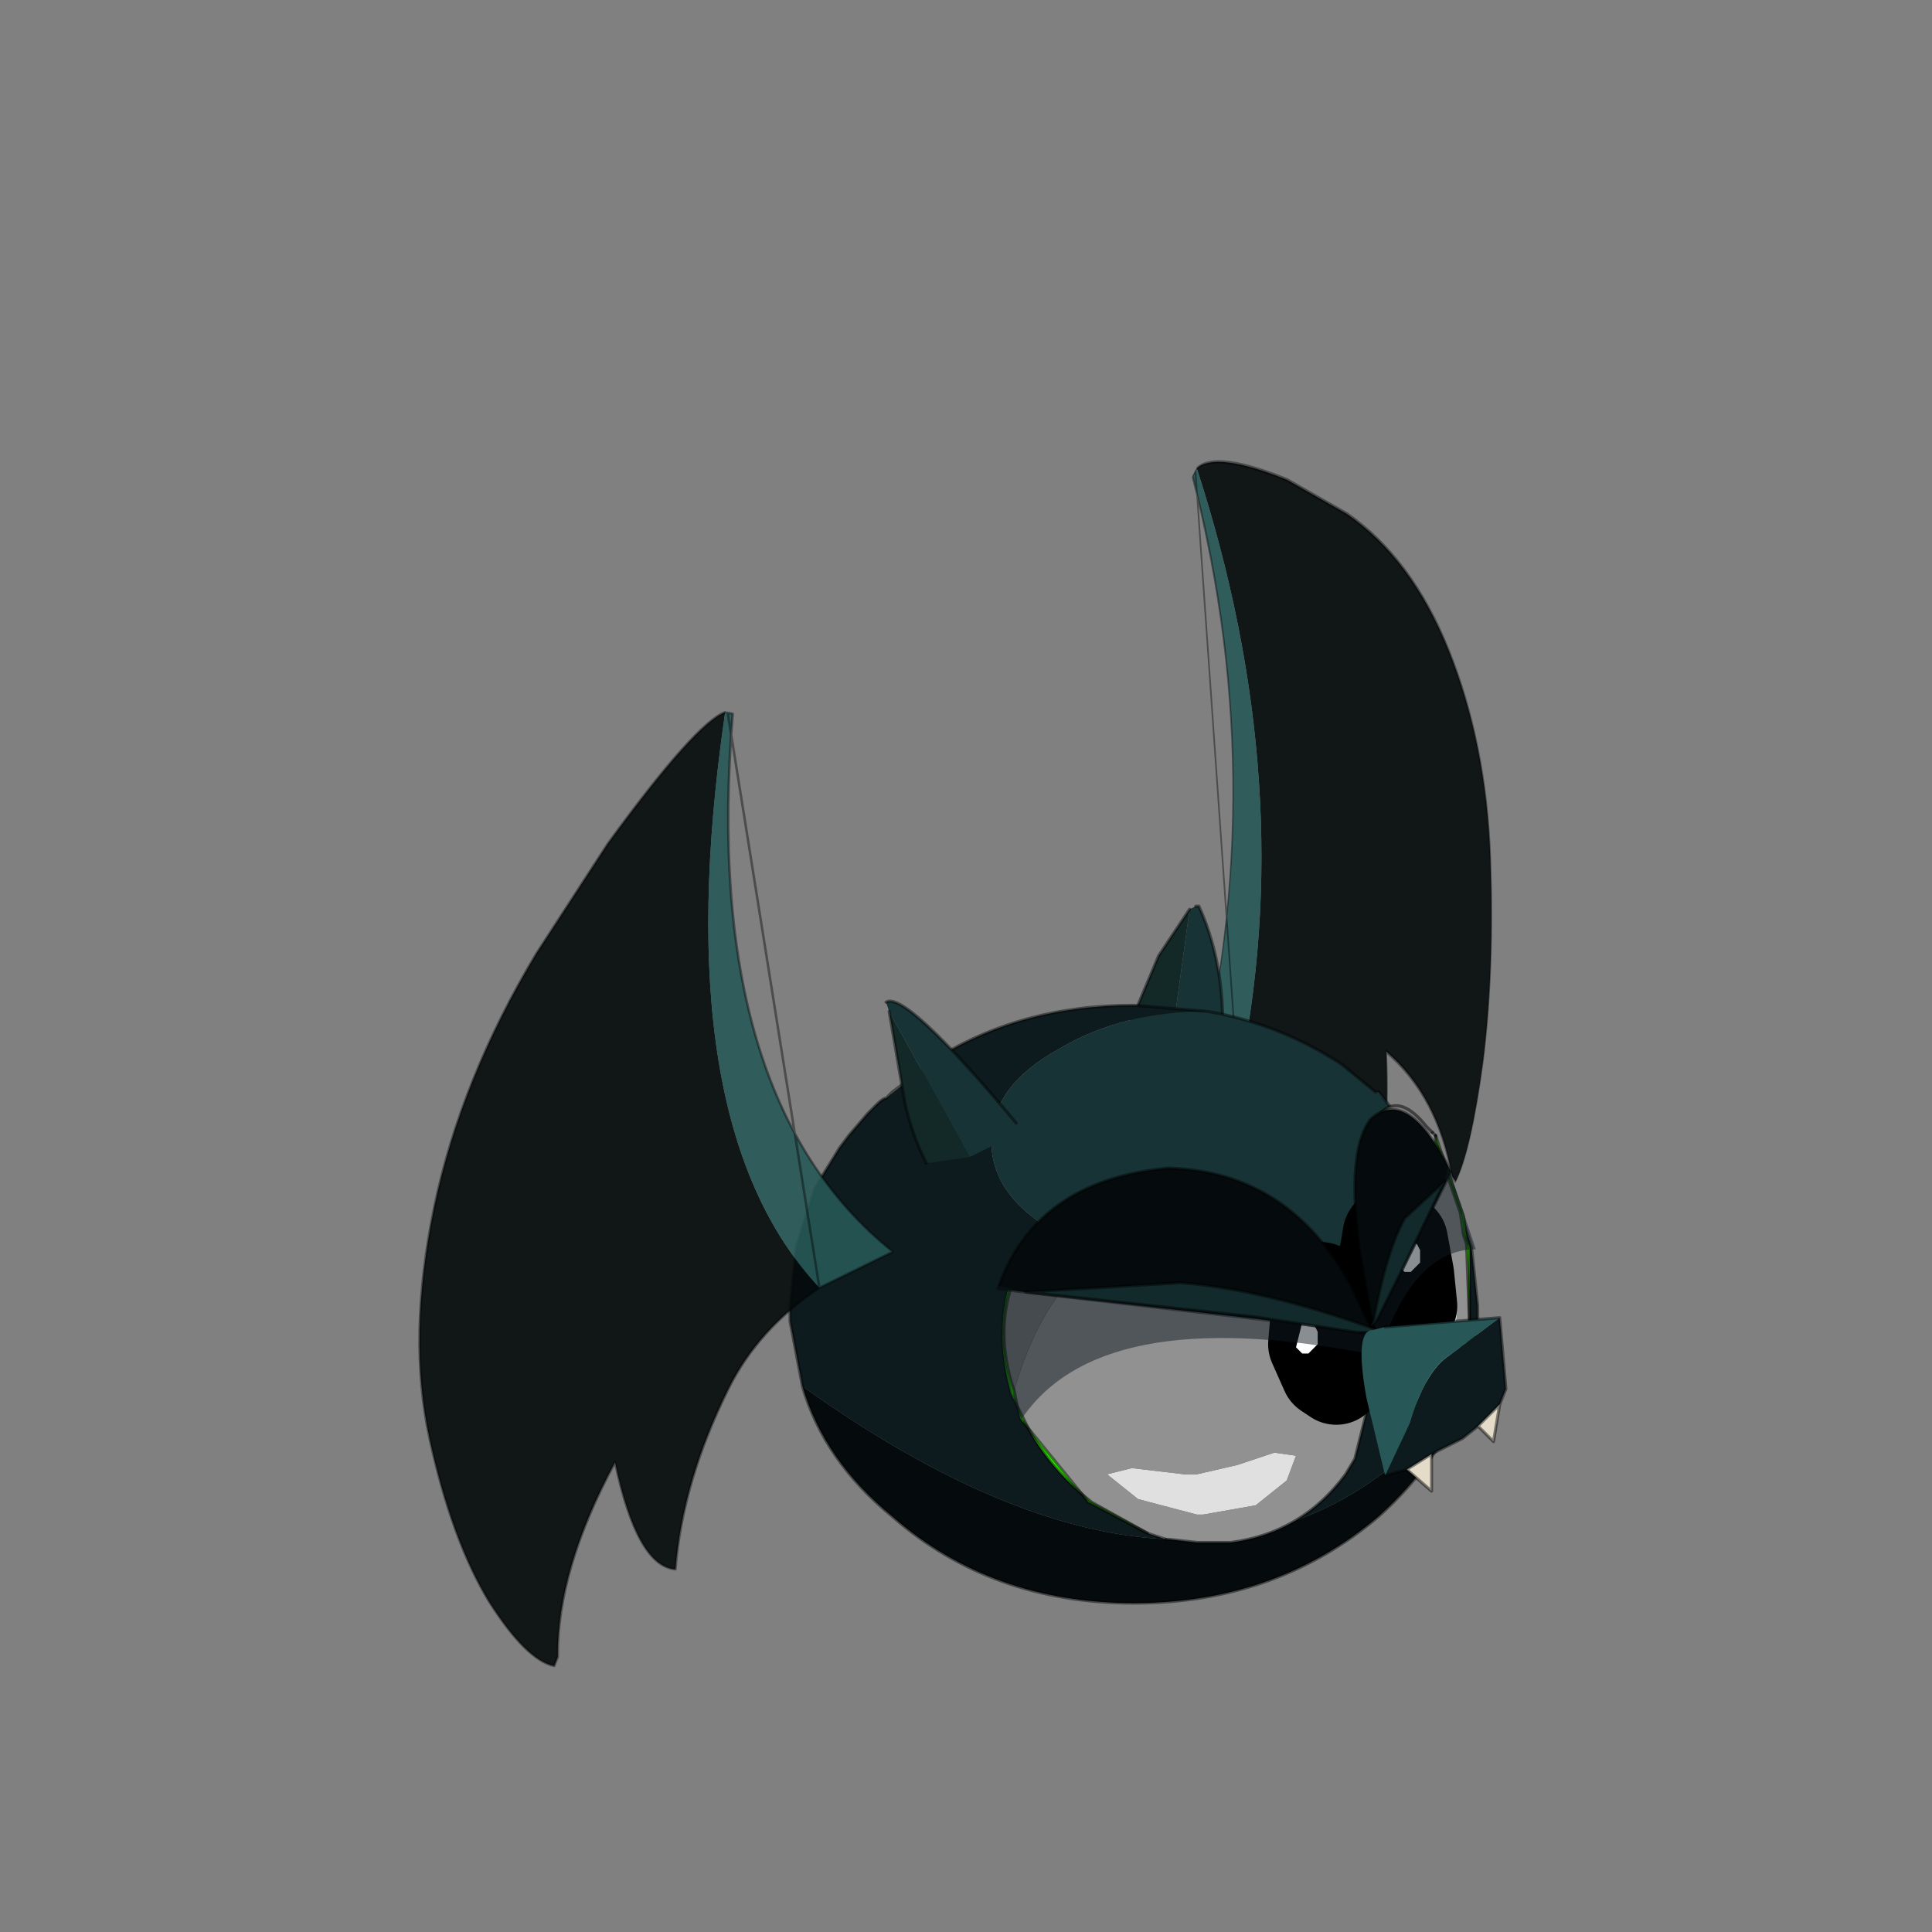 <?xml version="1.0" encoding="UTF-8" standalone="no"?>
<svg xmlns:xlink="http://www.w3.org/1999/xlink" height="440.0px" width="440.0px" xmlns="http://www.w3.org/2000/svg">
  <rect width="100%" height="100%" fill="#808080" stroke="none"/>
  <g transform="matrix(10.0, 0.0, 0.0, 10.0, 0.0, 0.0)">
    <use height="44.0" transform="matrix(0.909, 0.0, 0.0, 0.909, 2.0, 2.0)" width="44.0" xlink:href="#sprite0"/>
  </g>
  <defs>
    <g id="sprite0" transform="matrix(1.0, 0.0, 0.0, 1.0, 0.0, 0.0)">
      <use height="44.0" transform="matrix(1.0, 0.0, 0.0, 1.0, 0.0, 0.0)" width="44.0" xlink:href="#shape0"/>
      <use height="57.3" transform="matrix(0.663, 0.0, 0.0, 0.663, 7.45, 3.0)" width="43.95" xlink:href="#sprite1"/>
    </g>
    <g id="shape0" transform="matrix(1.0, 0.0, 0.0, 1.0, 0.0, 0.0)">
      <path d="M44.0 44.0 L0.0 44.0 0.0 0.0 44.0 0.0 44.0 44.0" fill="#43adca" fill-opacity="0.0" fill-rule="evenodd" stroke="none"/>
    </g>
    <g id="sprite1" transform="matrix(1.0, 0.0, 0.0, 1.0, 0.0, 0.0)">
      <use height="20.35" transform="matrix(-1.044, 2.116, 0.414, 1.459, 35.526, 0.015)" width="9.05" xlink:href="#sprite2"/>
      <use height="11.25" transform="matrix(2.341, 0.0, 0.0, 2.341, 15.3, 26.4)" width="11.1" xlink:href="#sprite4"/>
      <use height="4.9" transform="matrix(2.341, 0.0, 0.0, 2.341, 35.948, 33.9)" width="2.15" xlink:href="#sprite5"/>
      <use height="5.85" transform="matrix(2.341, 0.0, 0.0, 2.341, 23.3, 36.75)" width="6.25" xlink:href="#sprite6"/>
      <use height="4.1" transform="matrix(2.341, 0.0, 0.0, 2.341, 22.8, 36.3)" width="6.4" xlink:href="#sprite7"/>
      <use height="3.75" transform="matrix(2.341, 0.0, 0.0, 2.341, 36.65, 34.1)" width="1.95" xlink:href="#sprite8"/>
      <use height="2.8" transform="matrix(2.341, 0.0, 0.0, 2.341, 36.85, 41.95)" width="2.35" xlink:href="#sprite9"/>
      <use height="20.35" transform="matrix(1.903, 0.389, -0.196, 1.796, 4.0, 17.261)" width="9.05" xlink:href="#sprite2"/>
    </g>
    <g id="sprite2" transform="matrix(1.0, 0.0, 0.0, 1.0, 6.75, 10.45)">
      <use height="20.35" transform="matrix(1.0, 0.0, 0.0, 1.0, -6.75, -10.45)" width="9.05" xlink:href="#sprite3"/>
    </g>
    <g id="sprite3" transform="matrix(1.0, 0.0, 0.0, 1.0, 6.75, 0.4)">
      <use height="20.35" transform="matrix(1.0, 0.0, 0.0, 1.0, -6.75, -0.4)" width="9.05" xlink:href="#shape1"/>
    </g>
    <g id="shape1" transform="matrix(1.0, 0.0, 0.0, 1.0, 6.75, 0.4)">
      <path d="M0.95 11.05 Q-0.15 12.15 -0.6 13.5 -1.3 15.6 -1.25 17.45 -2.0 17.55 -2.65 15.5 -3.55 17.95 -3.35 19.75 L-3.4 19.95 Q-3.95 19.95 -4.8 18.9 -5.65 17.8 -6.3 15.8 -6.95 13.8 -6.7 11.0 -6.45 8.25 -5.25 5.35 L-4.1 2.8 Q-2.65 -0.05 -2.1 -0.4 -2.4 8.3 0.95 11.05" fill="#050b0c" fill-opacity="0.898" fill-rule="evenodd" stroke="none"/>
      <path d="M-2.1 -0.4 L-2.05 -0.4 -1.95 -0.4 Q-1.75 7.65 2.3 10.0 L0.95 11.05 Q-2.4 8.3 -2.1 -0.4" fill="#275857" fill-opacity="0.898" fill-rule="evenodd" stroke="none"/>
      <path d="M0.95 11.05 Q-0.15 12.15 -0.6 13.5 -1.3 15.6 -1.25 17.45 -2.0 17.55 -2.65 15.5 -3.55 17.95 -3.35 19.75 L-3.4 19.95 Q-3.95 19.95 -4.8 18.9 -5.65 17.8 -6.3 15.8 -6.95 13.8 -6.7 11.0 -6.45 8.25 -5.25 5.35 L-4.1 2.8 Q-2.65 -0.05 -2.1 -0.4 M-2.05 -0.4 L-1.95 -0.4 Q-1.75 7.65 2.3 10.0 L0.95 11.05 Z" fill="none" stroke="#000000" stroke-linecap="round" stroke-linejoin="round" stroke-opacity="0.404" stroke-width="0.05"/>
    </g>
    <g id="sprite4" transform="matrix(1.0, 0.0, 0.0, 1.0, 0.0, 0.0)">
      <use height="11.25" transform="matrix(1.0, 0.0, 0.0, 1.0, 0.0, 0.0)" width="11.1" xlink:href="#shape2"/>
    </g>
    <g id="shape2" transform="matrix(1.0, 0.0, 0.0, 1.0, 0.0, 0.0)">
      <path d="M6.1 2.6 L6.45 0.05 6.55 0.0 6.6 0.0 Q7.1 1.1 6.95 2.55 L6.1 2.6" fill="#173335" fill-rule="evenodd" stroke="none"/>
      <path d="M6.45 0.05 L6.1 2.6 5.3 2.35 5.95 0.8 6.45 0.05" fill="#122928" fill-rule="evenodd" stroke="none"/>
      <path d="M6.95 2.55 Q7.1 1.1 6.6 0.0 L6.55 0.0 M6.45 0.05 L5.95 0.8 5.3 2.35" fill="none" stroke="#000000" stroke-linecap="round" stroke-linejoin="round" stroke-opacity="0.451" stroke-width="0.05"/>
      <path d="M2.25 2.55 L2.3 2.5 Q3.7 1.6 5.55 1.6 L6.75 1.7 Q5.35 1.7 4.35 2.3 3.25 2.9 3.25 3.8 3.25 4.7 4.35 5.3 5.45 5.95 6.95 5.95 8.5 5.95 9.6 5.35 L10.6 4.35 10.7 4.55 11.0 5.5 11.1 6.45 11.1 6.7 10.9 7.85 Q7.05 12.65 0.2 7.75 L0.0 6.7 0.0 6.45 0.1 5.5 0.4 4.55 0.8 3.9 0.95 3.7 1.25 3.35 1.4 3.2 Q1.5 3.1 1.55 3.1 L2.25 2.55 1.65 3.0 1.55 3.1 1.65 3.0 2.25 2.55" fill="#0d1b1e" fill-rule="evenodd" stroke="none"/>
      <path d="M9.45 3.0 L9.5 3.0 9.7 3.25 9.45 3.0" fill="#265059" fill-rule="evenodd" stroke="none"/>
      <path d="M0.2 7.75 Q7.05 12.65 10.9 7.85 10.5 8.95 9.5 9.85 7.85 11.25 5.55 11.25 3.25 11.25 1.65 9.85 0.55 8.95 0.2 7.75" fill="#050b0c" fill-rule="evenodd" stroke="none"/>
      <path d="M10.6 4.35 L9.6 5.35 Q8.5 5.95 6.95 5.95 5.45 5.95 4.35 5.3 3.25 4.7 3.25 3.8 3.25 2.9 4.35 2.3 5.35 1.7 6.75 1.7 7.9 1.9 8.9 2.55 L9.45 3.0 9.7 3.25 9.75 3.3 9.95 3.5 10.15 3.75 10.6 4.35" fill="#173335" fill-rule="evenodd" stroke="none"/>
      <path d="M6.75 1.7 L5.55 1.6 Q3.7 1.6 2.3 2.5 L2.25 2.55 1.65 3.0 1.55 3.1 Q1.5 3.1 1.4 3.2 L1.25 3.35 0.95 3.7 0.8 3.9 0.4 4.55 0.1 5.5 0.0 6.45 0.0 6.7 0.2 7.75 Q0.55 8.95 1.65 9.85 3.25 11.25 5.55 11.25 7.85 11.25 9.5 9.85 10.5 8.95 10.9 7.85 L11.1 6.7 11.1 6.45 11.0 5.5 10.7 4.55 10.6 4.35 M6.75 1.7 Q7.9 1.9 8.9 2.55 L9.45 3.0 9.5 3.0 9.7 3.25 9.75 3.3 9.95 3.5 10.15 3.75 10.6 4.35" fill="none" stroke="#000000" stroke-linecap="round" stroke-linejoin="round" stroke-opacity="0.451" stroke-width="0.05"/>
      <path d="M1.6 1.7 L1.55 1.55 Q1.85 1.35 3.65 3.5 L3.4 3.8 2.9 4.05 1.6 1.7" fill="#173335" fill-rule="evenodd" stroke="none"/>
      <path d="M2.9 4.05 L2.2 4.15 Q1.95 3.65 1.85 3.15 L1.6 1.7 2.9 4.05" fill="#122928" fill-rule="evenodd" stroke="none"/>
      <path d="M1.55 1.55 Q1.85 1.35 3.65 3.5 M2.2 4.15 Q1.95 3.65 1.85 3.15 L1.6 1.7" fill="none" stroke="#000000" stroke-linecap="round" stroke-linejoin="round" stroke-opacity="0.451" stroke-width="0.05"/>
    </g>
    <g id="sprite5" transform="matrix(1.0, 0.0, 0.0, 1.0, 0.3, 0.0)">
      <use height="4.9" transform="matrix(1.0, 0.0, 0.0, 1.0, -0.3, 0.0)" width="2.15" xlink:href="#shape3"/>
    </g>
    <g id="shape3" transform="matrix(1.0, 0.0, 0.0, 1.0, 0.3, 0.0)">
      <path d="M0.95 4.8 L1.4 4.75 1.85 3.6 1.8 2.25 1.75 2.1 1.7 1.75 1.3 0.6 1.3 0.5 1.35 0.65 1.75 1.8 1.8 2.15 1.85 2.3 1.85 3.6 Q1.75 4.5 1.45 4.8 1.2 5.05 0.95 4.8" fill="#33ff00" fill-rule="evenodd" stroke="none"/>
      <path d="M1.3 0.5 L1.3 0.6 1.7 1.75 1.75 2.1 1.8 2.25 1.85 3.6 1.4 4.75 0.95 4.8 0.7 4.55 0.65 4.4 0.4 3.8 0.15 3.15 0.15 3.05 Q0.45 0.95 1.25 0.45 L1.3 0.5 M1.55 3.4 L1.4 3.7 1.15 3.95 0.95 3.95 0.85 4.05 0.95 4.35 1.2 4.5 1.45 4.3 1.6 3.8 1.65 3.35 Q1.6 3.2 1.55 3.4" fill="#919191" fill-rule="evenodd" stroke="none"/>
      <path d="M1.55 3.4 Q1.6 3.2 1.65 3.35 L1.6 3.8 1.45 4.3 1.2 4.5 0.95 4.35 0.85 4.05 0.95 3.95 1.15 3.95 1.4 3.7 1.55 3.4" fill="#e0e0e0" fill-rule="evenodd" stroke="none"/>
      <path d="M1.25 0.45 Q0.45 0.95 0.15 3.05 L0.1 2.9 0.05 1.3 Q0.15 0.4 0.45 0.1 0.75 -0.15 1.15 0.35 L1.25 0.45" fill="#7b7b7b" fill-rule="evenodd" stroke="none"/>
      <path d="M1.3 0.5 L1.25 0.45" fill="none" stroke="#000000" stroke-linecap="round" stroke-linejoin="round" stroke-opacity="0.451" stroke-width="0.05"/>
      <path d="M0.95 4.8 Q1.2 5.05 1.45 4.8 1.75 4.5 1.85 3.6 L1.85 2.3 1.8 2.15 1.75 1.8 1.35 0.65 1.3 0.5" fill="none" stroke="#000000" stroke-linecap="round" stroke-linejoin="round" stroke-opacity="0.502" stroke-width="0.05"/>
      <path d="M1.3 0.5 L1.3 0.6 1.7 1.75 1.75 2.1 1.8 2.25 1.85 3.6 1.4 4.75 0.95 4.8 M0.15 3.05 L0.15 3.15 0.4 3.8 0.65 4.4 0.7 4.55 0.95 4.8 M0.15 3.05 L0.1 2.9 0.05 1.3 Q0.15 0.4 0.45 0.1 0.75 -0.15 1.15 0.35 L1.25 0.45" fill="none" stroke="#000000" stroke-linecap="round" stroke-linejoin="round" stroke-opacity="0.498" stroke-width="0.05"/>
      <path d="M0.45 3.0 L0.65 3.45 0.8 3.55 0.9 3.25 0.85 2.75 0.75 2.2 0.55 2.1 0.5 2.4 Q0.4 2.7 0.45 3.0" fill="#000000" fill-rule="evenodd" stroke="none"/>
      <path d="M0.45 3.0 L0.65 3.45 0.8 3.55 0.9 3.25 0.85 2.75 0.75 2.2 0.55 2.1 0.5 2.4 Q0.4 2.7 0.45 3.0 Z" fill="none" stroke="#000000" stroke-linecap="round" stroke-linejoin="round" stroke-width="1.5"/>
      <path d="M0.8 2.7 L0.7 2.6 0.75 2.4 0.8 2.2 1.0 2.25 1.05 2.35 1.05 2.55 0.9 2.7 0.8 2.7" fill="#ffffff" fill-rule="evenodd" stroke="none"/>
    </g>
    <g id="sprite6" transform="matrix(1.0, 0.0, 0.0, 1.0, 0.0, 0.0)">
      <use height="5.85" transform="matrix(1.0, 0.0, 0.0, 1.0, 0.0, 0.0)" width="6.25" xlink:href="#shape4"/>
    </g>
    <g id="shape4" transform="matrix(1.0, 0.0, 0.0, 1.0, 0.0, 0.0)">
      <path d="M2.35 5.7 L1.45 5.2 Q0.7 4.6 0.35 3.85 L0.25 3.65 0.2 3.4 Q1.4 -0.75 5.7 2.0 L5.8 2.3 5.85 2.6 5.9 2.85 5.95 3.5 5.7 4.5 5.55 4.75 Q4.85 5.7 3.7 5.85 L3.65 5.85 3.15 5.85 2.7 5.8 2.65 5.8 2.35 5.7 M3.15 4.75 L2.95 4.75 2.1 4.65 1.7 4.75 2.2 5.15 3.15 5.4 3.25 5.4 4.1 5.25 4.6 4.85 4.75 4.45 4.4 4.4 3.8 4.6 3.15 4.75" fill="#919191" fill-rule="evenodd" stroke="none"/>
      <path d="M1.25 0.35 Q0.8 0.65 0.5 1.1 L0.2 1.6 Q-0.1 2.35 0.15 3.25 L0.2 3.4 0.25 3.65 0.35 3.85 Q0.7 4.6 1.45 5.2 L2.35 5.7 1.4 5.2 0.3 3.85 0.25 3.65 0.15 3.45 0.1 3.25 Q-0.1 2.35 0.15 1.6 L0.45 1.15 1.25 0.35" fill="#33ff00" fill-rule="evenodd" stroke="none"/>
      <path d="M3.15 4.75 L3.8 4.6 4.4 4.4 4.75 4.45 4.6 4.85 4.1 5.25 3.25 5.4 3.15 5.4 2.2 5.15 1.7 4.75 2.1 4.65 2.95 4.75 3.15 4.75" fill="#e0e0e0" fill-rule="evenodd" stroke="none"/>
      <path d="M0.2 3.4 L0.15 3.25 Q-0.1 2.35 0.2 1.6 L0.5 1.1 Q0.8 0.65 1.25 0.35 L2.3 0.0 2.95 0.0 Q3.8 0.1 4.55 0.7 5.3 1.2 5.7 2.0 1.4 -0.75 0.2 3.4" fill="#7b7b7b" fill-rule="evenodd" stroke="none"/>
      <path d="M1.25 0.35 L0.45 1.15 0.15 1.6 Q-0.1 2.35 0.1 3.25 L0.15 3.45 0.25 3.65 0.3 3.85 1.4 5.2 2.35 5.7 M2.3 0.0 L1.25 0.35 M2.65 5.8 L2.35 5.7" fill="none" stroke="#000000" stroke-linecap="round" stroke-linejoin="round" stroke-opacity="0.451" stroke-width="0.05"/>
      <path d="M0.2 3.4 L0.15 3.25 Q-0.1 2.35 0.2 1.6 L0.5 1.1 Q0.8 0.65 1.25 0.35 M2.35 5.7 L1.45 5.2 Q0.7 4.6 0.35 3.85 L0.25 3.65 0.2 3.4 M5.7 2.0 Q5.3 1.2 4.55 0.7 3.8 0.1 2.95 0.0 L2.3 0.0 M5.7 2.0 L5.8 2.3 5.85 2.6 5.9 2.85 5.95 3.5 5.7 4.5 5.55 4.75 Q4.85 5.7 3.7 5.85 L3.65 5.85 3.15 5.85 2.7 5.8 2.65 5.8" fill="none" stroke="#000000" stroke-linecap="round" stroke-linejoin="round" stroke-opacity="0.498" stroke-width="0.05"/>
      <path d="M5.05 2.65 L5.25 3.1 5.4 3.2 5.5 2.9 5.45 2.4 5.35 1.85 5.15 1.75 5.1 2.05 5.05 2.65" fill="#000000" fill-rule="evenodd" stroke="none"/>
      <path d="M5.05 2.65 L5.25 3.1 5.4 3.2 5.5 2.9 5.45 2.4 5.35 1.85 5.15 1.75 5.1 2.05 5.05 2.65 Z" fill="none" stroke="#000000" stroke-linecap="round" stroke-linejoin="round" stroke-width="1.5"/>
      <path d="M4.85 2.8 L4.75 2.7 4.8 2.5 4.85 2.3 5.05 2.35 5.1 2.45 5.1 2.65 4.95 2.8 4.85 2.8" fill="#ffffff" fill-rule="evenodd" stroke="none"/>
    </g>
    <g id="sprite7" transform="matrix(1.0, 0.0, 0.0, 1.0, 0.0, 0.0)">
      <use height="4.1" transform="matrix(1.0, 0.0, 0.0, 1.0, 0.0, 0.0)" width="6.4" xlink:href="#shape5"/>
    </g>
    <g id="shape5" transform="matrix(1.0, 0.0, 0.0, 1.0, 0.0, 0.0)">
      <path d="M5.85 1.9 L6.2 2.65 0.15 1.95 Q0.75 0.2 2.9 0.0 4.85 0.05 5.85 1.9" fill="#050b0c" fill-rule="evenodd" stroke="none"/>
      <path d="M5.85 1.9 L6.2 2.65 0.15 1.95 Q0.75 0.2 2.9 0.0 4.85 0.05 5.85 1.9 Z" fill="none" stroke="#000000" stroke-linecap="round" stroke-linejoin="round" stroke-opacity="0.451" stroke-width="0.05"/>
      <path d="M0.6 2.0 L3.1 1.85 Q4.4 1.95 6.1 2.55 L6.4 2.65 6.15 2.65 5.95 2.65 4.3 2.4 0.6 2.0" fill="#122a2b" fill-rule="evenodd" stroke="none"/>
      <path d="M6.15 2.65 L6.15 3.0 Q1.75 2.15 0.5 4.1 -0.25 3.0 0.15 1.9 L0.6 2.0 4.3 2.4 5.95 2.65 6.15 2.65" fill="#0d1a1f" fill-opacity="0.49" fill-rule="evenodd" stroke="none"/>
      <path d="M0.6 2.0 L3.1 1.85 Q4.4 1.95 6.1 2.55 L6.4 2.65 6.15 2.65 5.95 2.65 4.3 2.4 0.6 2.0 Z" fill="none" stroke="#000000" stroke-linecap="round" stroke-linejoin="round" stroke-opacity="0.451" stroke-width="0.05"/>
    </g>
    <g id="sprite8" transform="matrix(1.0, 0.0, 0.0, 1.0, 0.0, 0.0)">
      <use height="3.75" transform="matrix(1.0, 0.0, 0.0, 1.0, 0.0, 0.0)" width="1.95" xlink:href="#shape6"/>
    </g>
    <g id="shape6" transform="matrix(1.0, 0.0, 0.0, 1.0, 0.0, 0.0)">
      <path d="M1.55 1.0 L0.3 3.5 0.15 2.7 Q-0.2 0.75 0.25 0.15 0.85 -0.4 1.55 1.0" fill="#050b0c" fill-rule="evenodd" stroke="none"/>
      <path d="M1.55 1.0 Q0.85 -0.4 0.25 0.15 -0.2 0.75 0.15 2.7 L0.3 3.5 1.55 1.0 Z" fill="none" stroke="#000000" stroke-linecap="round" stroke-linejoin="round" stroke-opacity="0.451" stroke-width="0.05"/>
      <path d="M1.45 1.15 L0.7 2.7 0.35 3.4 0.3 3.45 0.25 3.5 0.3 3.4 Q0.5 2.3 0.8 1.75 L1.45 1.15" fill="#122a2b" fill-rule="evenodd" stroke="none"/>
      <path d="M1.45 1.15 L1.5 0.9 1.95 2.25 Q1.0 2.25 0.45 3.75 L0.3 3.45 0.35 3.4 0.7 2.7 1.45 1.15" fill="#0d1a1f" fill-opacity="0.49" fill-rule="evenodd" stroke="none"/>
      <path d="M1.45 1.15 L0.7 2.7 0.35 3.4 0.3 3.45 0.25 3.5 0.3 3.4 Q0.5 2.3 0.8 1.75 L1.45 1.15 Z" fill="none" stroke="#000000" stroke-linecap="round" stroke-linejoin="round" stroke-opacity="0.451" stroke-width="0.05"/>
    </g>
    <g id="sprite9" transform="matrix(1.0, 0.0, 0.0, 1.0, 0.0, 0.0)">
      <use height="2.8" transform="matrix(1.0, 0.0, 0.0, 1.0, 0.0, 0.0)" width="2.35" xlink:href="#shape7"/>
    </g>
    <g id="shape7" transform="matrix(1.0, 0.0, 0.0, 1.0, 0.0, 0.0)">
      <path d="M2.25 0.0 L2.35 1.15 2.25 1.4 1.9 1.75 1.65 1.95 1.15 2.2 0.75 2.45 0.4 2.55 0.8 1.7 Q1.05 0.85 1.45 0.6 L2.25 0.0" fill="#0d1b1e" fill-rule="evenodd" stroke="none"/>
      <path d="M2.25 1.4 L2.15 2.0 1.9 1.75 2.25 1.4 M1.15 2.2 L1.15 2.8 0.75 2.45 1.15 2.2" fill="#e4dcc9" fill-rule="evenodd" stroke="none"/>
      <path d="M0.4 2.55 L0.1 1.3 Q-0.1 0.2 0.2 0.2 L0.4 0.15 2.25 0.0 1.45 0.6 Q1.05 0.85 0.8 1.7 L0.4 2.55" fill="#275857" fill-rule="evenodd" stroke="none"/>
      <path d="M2.25 0.0 L2.35 1.15 2.25 1.4 2.15 2.0 1.9 1.75 1.65 1.95 1.15 2.2 1.15 2.8 0.75 2.45 0.4 2.55 M0.4 0.15 L2.25 0.0 M1.15 2.2 L0.75 2.45 M2.25 1.4 L1.9 1.75" fill="none" stroke="#000000" stroke-linecap="round" stroke-linejoin="round" stroke-opacity="0.451" stroke-width="0.05"/>
    </g>
  </defs>
</svg>
